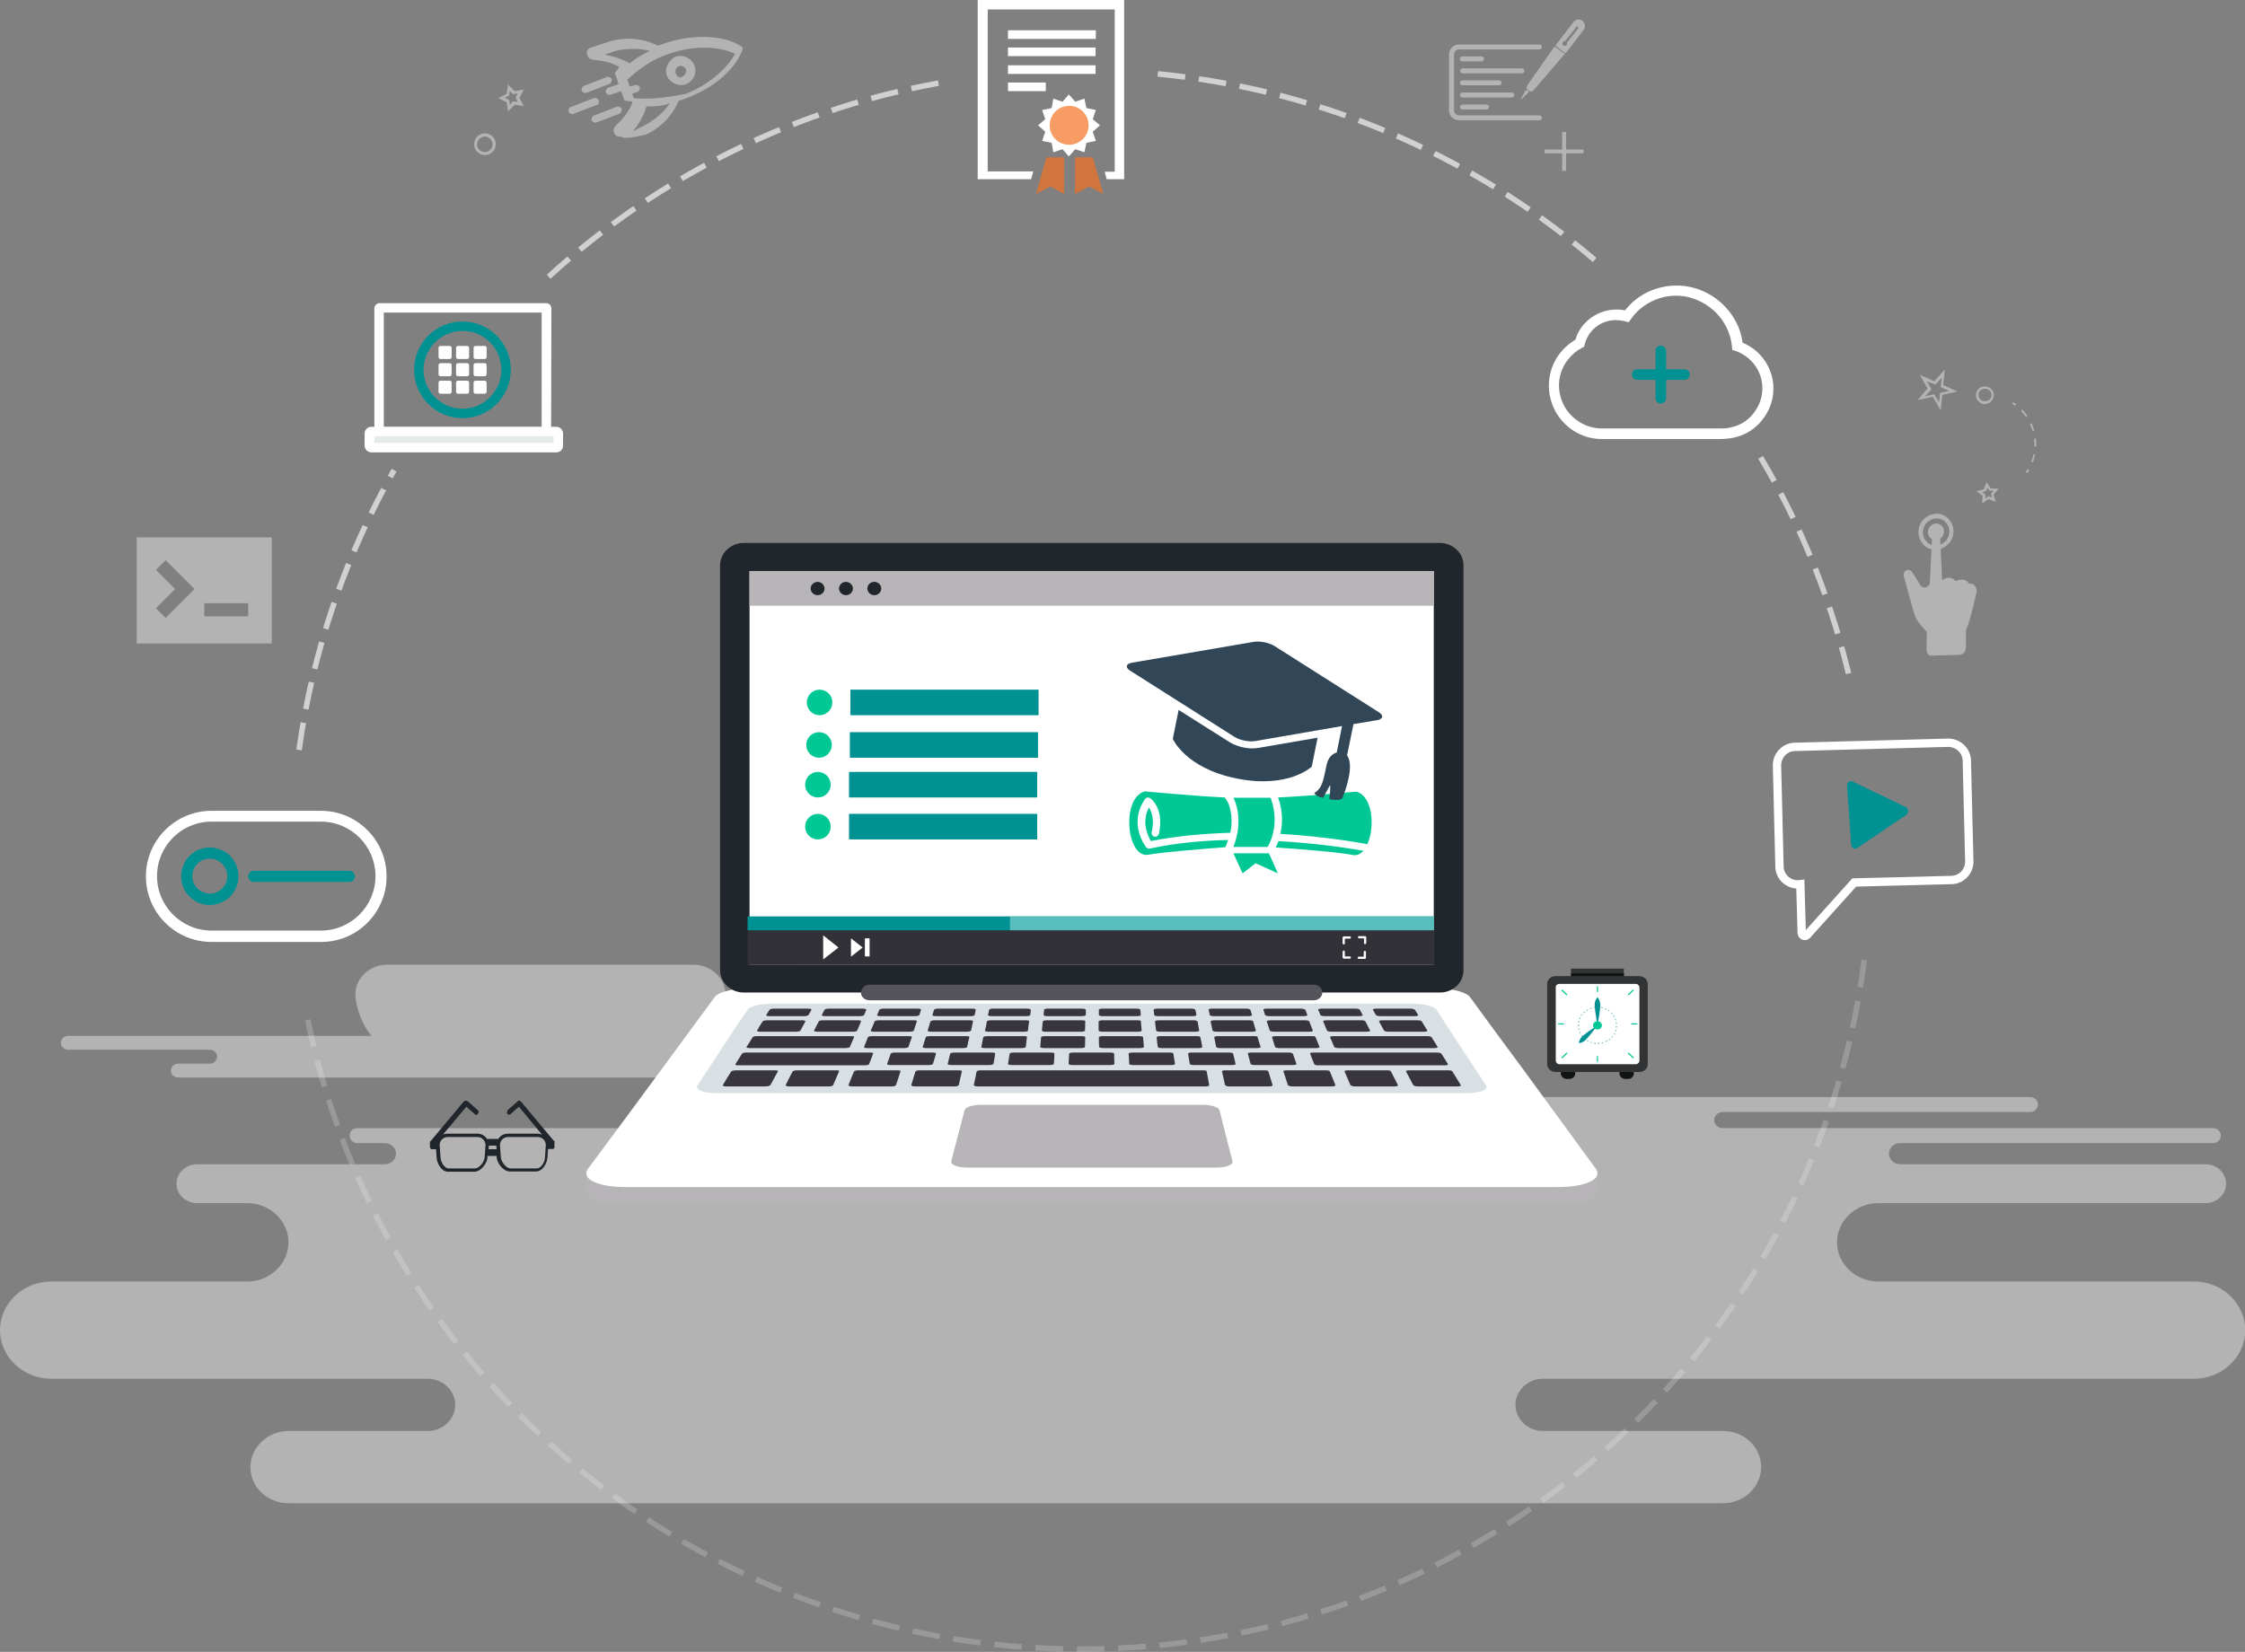 <?xml version="1.0"?>
<svg xmlns="http://www.w3.org/2000/svg" id="Layer_1" viewBox="0 0 807.8 594.5">
  <rect x="0" y="0" width="807.8" height="594.5" fill="#808080" stroke="none"/>
  <style>.st3{fill:#fff}.st4{fill:#009193}.st6{opacity:.4}.st7{fill-rule:evenodd;clip-rule:evenodd}.st7,.st8{opacity:.4;fill:#fff;enable-background:new}.st10{fill-rule:evenodd;clip-rule:evenodd;fill:#323334}.st12,.st14,.st15,.st16,.st18,.st19{fill-rule:evenodd;clip-rule:evenodd;fill:#fff}.st14,.st15,.st16,.st18,.st19{fill:#009193}.st15,.st16,.st18,.st19{fill:#00c895}.st16,.st18,.st19{fill:#b7b5b8}.st18,.st19{fill:#38363c}.st19{fill:#20262b}.st23{fill:#00c895}.st24{fill:#314656}.st28{opacity:.69;fill:#f37021;enable-background:new}</style>
  <path d="M670.8 345.5c-17.8 139.9-137.2 248-281.8 248-138.1 0-253.2-98.5-278.8-229.1" opacity=".2" fill="none" stroke="#fff" stroke-width="2" stroke-miterlimit="10" stroke-dasharray="9.918,4.959"/>
  <g opacity=".79">
    <path d="M107.6 269.9c5-36.2 16.9-70.2 34.2-100.7m491.7-4.6c15 25.2 26.1 52.9 32.7 82.4M416.6 26.6C478 32.5 533.7 58 577.4 96.7m-380 2.9c39.7-36.2 89.6-61.4 145-70.5" opacity=".8" fill="none" stroke="#fff" stroke-width="2" stroke-miterlimit="10" stroke-dasharray="9.918,4.959"/>
  </g>
  <path class="st3" d="M578.4 158h-2c-4.5 0-8.5-1.5-11.9-4.2-3.7-3-6-6.9-6.9-11.7-.9-5.3.4-10.8 3.8-15.1 1.5-1.9 3.4-3.5 5.5-4.8.7-2.4 2-4.6 3.8-6.3 3.6-3.6 8.9-5.2 14-4.2 3-3.8 6.9-6.5 11.6-7.9 4.3-1.3 8.7-1.4 13.2-.2 6.1 1.7 11.3 5.7 14.5 11.1 1.6 2.6 2.6 5.5 3 8.6 1.8.8 3.5 1.8 5 3.1 3 2.7 5 6.1 5.8 10 .9 4.7-.1 9.5-2.8 13.5s-6.5 6.6-11.1 7.6c-1.4.3-2.8.4-4.2.5h-41.3zm3-42.8c-3.1 0-6 1.2-8.2 3.4-1.5 1.5-2.5 3.4-3 5.4l-.2.8-.8.4c-1.9 1-3.6 2.4-5 4.2-2.7 3.4-3.8 7.8-3 12 .7 3.8 2.6 7 5.6 9.4 2.8 2.2 6 3.4 9.6 3.4h43.1c1.1 0 2.3-.1 3.4-.4 3.7-.8 6.7-2.9 8.8-6.1 4-5.9 3-13.9-2.4-18.6-1.4-1.2-3-2.2-4.8-2.8l-1.2-.4-.1-1.2c-.3-2.9-1.2-5.7-2.7-8.2-2.7-4.6-7.1-7.9-12.3-9.4-3.6-1-7.4-.9-11 .2-4.3 1.4-7.8 3.9-10.4 7.6l-.8 1.1-1.3-.4c-1-.2-2.1-.4-3.3-.4z"/>
  <path class="st4" d="M597.6 145.2c-1.1 0-1.9-.8-1.9-1.9v-17c0-1.1.8-1.9 1.9-1.9 1.1 0 1.9.8 1.9 1.9v17c0 1-.8 1.9-1.9 1.9z"/>
  <path class="st4" d="M606.1 136.7h-17c-1.1 0-1.9-.8-1.9-1.9 0-1.1.8-1.9 1.9-1.9h17c1.1 0 1.9.8 1.9 1.9 0 1.1-.8 1.9-1.9 1.9z"/>
  <path class="st3" d="M198.3 157.1h-63.6V111c0-1 .8-1.9 1.9-1.9h59.9c1 0 1.9.8 1.9 1.9l-.1 46.1zm-60.2-3.4h56.8v-41.2h-56.8v41.2z"/>
  <path d="M133.6 155.4h66.6c.4 0 .7.3.7.7v4.4c0 .4-.3.7-.7.7h-66.6c-.4 0-.7-.3-.7-.7V156c.1-.3.4-.6.7-.6z" fill="#e4eae8"/>
  <path class="st3" d="M200.2 162.8h-66.6c-1.3 0-2.4-1.1-2.4-2.4V156c0-1.3 1.1-2.4 2.4-2.4h66.6c1.3 0 2.4 1.1 2.4 2.4v4.4c0 1.4-1.1 2.4-2.4 2.4zm-65.5-3.4h64.5V157h-64.5v2.4z"/>
  <path class="st4" d="M166.4 150.5c-9.6 0-17.4-7.8-17.4-17.4s7.8-17.4 17.4-17.4 17.4 7.8 17.4 17.4-7.8 17.4-17.4 17.4zm0-31.4c-7.7 0-14 6.3-14 14s6.3 14 14 14 14-6.3 14-14-6.2-14-14-14z"/>
  <path class="st3" d="M158.5 124.5h3.3c.4 0 .7.3.7.7v3.3c0 .4-.3.7-.7.7h-3.3c-.4 0-.7-.3-.7-.7v-3.3c0-.4.3-.7.7-.7zm6.3 0h3.3c.4 0 .7.3.7.7v3.3c0 .4-.3.7-.7.7h-3.3c-.4 0-.7-.3-.7-.7v-3.3c0-.4.3-.7.7-.7zm6.3 0h3.3c.4 0 .7.3.7.7v3.3c0 .4-.3.7-.7.7h-3.3c-.4 0-.7-.3-.7-.7v-3.3c0-.4.3-.7.7-.7zm-12.6 6.2h3.3c.4 0 .7.3.7.7v3.3c0 .4-.3.7-.7.7h-3.3c-.4 0-.7-.3-.7-.7v-3.3c0-.4.3-.7.7-.7zm6.3 0h3.3c.4 0 .7.3.7.7v3.3c0 .4-.3.7-.7.7h-3.3c-.4 0-.7-.3-.7-.7v-3.3c0-.4.3-.7.7-.7zm6.3 0h3.3c.4 0 .7.3.7.7v3.3c0 .4-.3.7-.7.7h-3.3c-.4 0-.7-.3-.7-.7v-3.3c0-.4.3-.7.7-.7zm-12.6 6.3h3.3c.4 0 .7.3.7.7v3.3c0 .4-.3.7-.7.7h-3.3c-.4 0-.7-.3-.7-.7v-3.3c0-.4.3-.7.7-.7zm6.3 0h3.3c.4 0 .7.3.7.7v3.3c0 .4-.3.7-.7.7h-3.3c-.4 0-.7-.3-.7-.7v-3.3c0-.4.3-.7.7-.7zm6.3 0h3.3c.4 0 .7.3.7.7v3.3c0 .4-.3.7-.7.7h-3.3c-.4 0-.7-.3-.7-.7v-3.3c0-.4.3-.7.7-.7z"/>
  <g class="st6">
    <path class="st3" d="M559.5 16.8c-.1-.1-.2-.1-.3.1l-9.7 13.9c-.4.5-.3 1.2.3 1.6l.4.3c.5.4 1.2.3 1.6-.2l11.1-12.9c.1-.1.1-.2 0-.3l-3.4-2.5zm9.9-9.3c-1-.8-2.4-.6-3.2.4l-6.4 8.3c-.1.1-.1.2 0 .3l3.3 2.6c.1.1.2.1.3 0l6.4-8.3c.8-1.1.6-2.5-.4-3.3zm-1.6 2.8l-4 5.1c.1.3.1.6-.1.8-.3.4-.8.4-1.2.1-.4-.3-.4-.8-.1-1.2.2-.3.5-.3.8-.3l4-5.1c.1-.2.4-.3.6-.1.1.2.1.5 0 .7zm-20.3 25.4l2.4-2.3c.2-.1.1-.4 0-.6l-.4-.3c-.2-.1-.4-.1-.6.1l-1.6 2.9c.1.2.2.3.2.2z"/>
    <path class="st3" d="M553.9 41.5H525c-1 0-1.8-.8-1.8-1.8V19.6c0-1 .8-1.8 1.8-1.8h28.9c.5 0 .9-.4.9-.9s-.4-.9-.9-.9H525c-2 0-3.6 1.6-3.6 3.6v20.1c0 2 1.6 3.6 3.6 3.6h28.9c.5 0 .9-.4.9-.9 0-.4-.4-.9-.9-.9z"/>
    <path class="st3" d="M526.2 22.1h6.9c.5 0 .9-.4.9-.9s-.4-.9-.9-.9h-6.9c-.5 0-.9.4-.9.9s.4.9.9.9zm22.3 3.4c0-.5-.4-.9-.9-.9h-21.3c-.5 0-.9.4-.9.9s.4.9.9.9h21.3c.5 0 .9-.4.9-.9zm-22.3 5.2h13.2c.5 0 .9-.4.9-.9s-.4-.9-.9-.9h-13.2c-.5 0-.9.4-.9.9 0 .6.4.9.9.9zm0 6.9c-.5 0-.9.4-.9.9s.4.9.9.9h8.7c.5 0 .9-.4.9-.9s-.4-.9-.9-.9h-8.7zm18.7-3.4c0-.5-.4-.9-.9-.9h-17.8c-.5 0-.9.4-.9.9s.4.9.9.9h17.7c.5 0 1-.4 1-.9z"/>
  </g>
  <path class="st7" d="M563.5 61.5h-1.4v-6.3h-6.3v-1.4h6.3v-6.3h1.4v6.3h6.3v1.4h-6.3v6.3z"/>
  <path class="st8" d="M49.2 193.4v38.2h48.6v-38.2H49.2zm10.4 29l-3.5-3.5L63 212l-6.9-6.9 3.5-3.5L70 212l-10.4 10.4zm29.6-.6H73.5v-4.7h15.8v4.7h-.1z"/>
  <path class="st7" d="M789.5 461.2H675.8c-8.1 0-14.8-6.4-14.8-14.1s6.7-14.1 14.8-14.1h117.8c4.1 0 7.4-3.2 7.4-7 0-3.9-3.3-7-7.4-7H683.7c-2.2 0-4-1.7-4-3.8 0-2.1 1.8-3.8 4-3.8h112.6c1.5 0 2.8-1.2 2.8-2.7s-1.3-2.7-2.8-2.7H619.9c-1.7 0-3.1-1.3-3.1-2.9s1.4-2.9 3.1-2.9h110.6c1.6 0 2.8-1.2 2.8-2.7s-1.3-2.7-2.8-2.7H239.7c-1.6 0-2.8 1.2-2.8 2.7s1.3 2.7 2.8 2.7h.2c-1.7 0-3 1.3-3 2.9s1.4 2.9 3 2.9H128.6c-1.6 0-2.8 1.2-2.8 2.7s1.3 2.7 2.8 2.7h9.9c2.2 0 4 1.7 4 3.8 0 2.1-1.8 3.8-4 3.8H70.9c-4.1 0-7.4 3.2-7.4 7s3.3 7 7.4 7H89c8.1 0 14.8 6.4 14.8 14.1s-6.7 14.1-14.8 14.1H18.4C8.3 461.2 0 469.1 0 478.7s8.3 17.5 18.4 17.5h135.5c5.4 0 9.9 4.2 9.9 9.4s-4.5 9.4-9.9 9.4h-50.1c-7.5 0-13.7 5.9-13.7 13 0 7.2 6.1 13 13.7 13H620c7.5 0 13.7-5.9 13.7-13 0-7.2-6.1-13-13.7-13h-64.8c-5.4 0-9.9-4.2-9.9-9.4s4.5-9.4 9.9-9.4h234.3c10.1 0 18.4-7.9 18.4-17.5-.1-9.6-8.3-17.5-18.4-17.5zm-650.2-114h110.3c6.3 0 11.5 4.9 11.5 10.9 0 4.3-2.6 11.6-6.4 15.4.6.5.9 1.1.9 1.8 0 1.4-1.2 2.5-2.6 2.5h13.9c1.4 0 2.6 1.1 2.6 2.5s-1.2 2.5-2.6 2.5h25.7c1.4 0 2.6 1.1 2.6 2.5s-1.2 2.5-2.6 2.5H64.1c-1.4 0-2.6-1.1-2.6-2.5s1.2-2.5 2.6-2.5h11.4c1.4 0 2.6-1.1 2.6-2.5s-1.2-2.5-2.6-2.5h-51c-1.4 0-2.6-1.1-2.6-2.5s1.2-2.5 2.6-2.5h109.2c-3.5-4-5.8-10.7-5.8-14.8-.1-6 5.1-10.8 11.4-10.8z" opacity=".5"/>
  <path class="st10" d="M565.3 348.6h19v3.8h-19v-3.8z"/>
  <path d="M565.3 350.3h19v1.2h-19v-1.2zm1.5 36c0 1.1-.9 2-2.1 2h-1c-1.1 0-2.1-.9-2.1-2s.9-2 2.1-2h1c1.2 0 2.1.9 2.1 2zm21.1 0c0 1.1-.9 2-2.1 2h-1c-1.1 0-2.1-.9-2.1-2s.9-2 2.1-2h1c1.2 0 2.1.9 2.1 2z" fill-rule="evenodd" clip-rule="evenodd" fill="#111212"/>
  <path class="st10" d="M559.7 351.3h30.2c1.6 0 3 1.3 3 2.8V383c0 1.6-1.3 2.8-3 2.8h-30.2c-1.6 0-3-1.3-3-2.8v-28.9c0-1.6 1.4-2.8 3-2.8z"/>
  <path class="st12" d="M561.1 354.1h27.5c.7 0 1.3.6 1.3 1.3v26.3c0 .7-.6 1.3-1.3 1.3h-27.5c-.7 0-1.3-.6-1.3-1.3v-26.3c-.1-.7.5-1.3 1.3-1.3z"/>
  <path d="M574.8 362.7c-.1 0-.2-.1-.2-.2s.1-.2.2-.2h.4c.1 0 .2.1.2.2s-.1.2-.2.2h-.4zm-.9-.3c.1 0 .2.1.2.1 0 .1-.1.2-.2.2l-.3.1c-.1 0-.2-.1-.2-.1 0-.1.1-.2.1-.2.1-.1.3-.1.4-.1zm-1.4.3c.1 0 .2 0 .2.1s0 .2-.1.2-.2.1-.3.1-.2 0-.2-.1 0-.2.1-.2l.3-.1zm-1.3.6c.1-.1.2 0 .2.1s0 .2-.1.2l-.3.2c-.1.1-.2 0-.2-.1s0-.2.1-.2l.3-.2zm-1.1.8c.1-.1.2-.1.2 0 .1.1.1.2 0 .2l-.2.2c-.1.1-.2.1-.3 0s-.1-.2 0-.2l.3-.2zm-1 1c.1-.1.2-.1.2-.1.1.1.1.2 0 .2l-.2.3c-.1.1-.2.1-.2.1-.1-.1-.1-.2-.1-.2l.3-.3zm-.7 1.2c0-.1.1-.1.2-.1s.1.1.1.2l-.1.3c0 .1-.1.1-.2.1s-.1-.1-.1-.2.1-.2.1-.3zm-.4 1.3c0-.1.1-.2.2-.1.1 0 .2.1.1.2l-.1.3c0 .1-.1.2-.2.1-.1 0-.2-.1-.2-.2l.2-.3zm-.2 1.3c0-.1.1-.2.2-.2s.2.1.2.2v.3c0 .1-.1.2-.2.2s-.2-.1-.2-.2v-.3zm.1 1.4c0-.1.1-.2.1-.2.1 0 .2.1.2.1 0 .1.1.2.1.3 0 .1 0 .2-.1.2s-.2 0-.2-.1l-.1-.3zm.4 1.3c0-.1 0-.2.1-.2s.2 0 .2.1l.1.3c.1.1 0 .2-.1.2s-.2 0-.2-.1 0-.2-.1-.3zm.7 1.2c-.1-.1 0-.2.1-.2.1-.1.2 0 .2.1l.2.3c.1.1.1.2 0 .2-.1.1-.2.1-.2 0l-.3-.4zm.9 1c-.1-.1-.1-.2 0-.2s.2-.1.2 0l.3.2c.1.1.1.2 0 .2-.1.1-.2.1-.2 0l-.3-.2zm1.2.9c-.1-.1-.1-.2-.1-.2l.2-.1.3.2c.1.1.1.2.1.2-.1.1-.2.1-.2.1l-.3-.2zm1.2.6c-.1 0-.1-.1-.1-.2s.1-.1.2-.1l.3.1c.1 0 .2.1.1.2 0 .1-.1.1-.2.1l-.3-.1zm1.4.3c-.1 0-.2-.1-.1-.2 0-.1.1-.2.2-.1l.3.1c.1 0 .2.1.2.2s-.1.2-.2.2l-.4-.2zm1.4.1c-.1 0-.2-.1-.2-.2s.1-.2.2-.2h.3c.1 0 .2.1.2.2s-.1.2-.2.2h-.3zm1.4-.2c-.1 0-.2 0-.2-.1s0-.2.1-.2l.3-.1c.1 0 .2 0 .2.1s0 .2-.1.2l-.3.1zm1.4-.5c-.1.1-.2 0-.2-.1-.1-.1 0-.2.1-.2.1-.1.2-.1.3-.2s.2 0 .2.1c.1.1 0 .2-.1.2l-.3.2zm1.2-.7c-.1.1-.2.1-.2 0-.1-.1-.1-.2 0-.2l.3-.2c.1-.1.2-.1.2 0 .1.1.1.2 0 .2-.1.1-.2.2-.3.2zm1-.9c-.1.1-.2.1-.2 0-.1-.1-.1-.2 0-.2l.2-.2c.1-.1.2-.1.2 0 .1.1.1.2 0 .2l-.2.2zm.9-1.1c-.1.1-.2.1-.2.1-.1-.1-.1-.2-.1-.2l.2-.3c.1-.1.2-.1.2-.1.1.1.1.1.1.2l-.2.3zm.5-1.2c0 .1-.1.1-.2.1s-.1-.1-.1-.2l.1-.3c0-.1.1-.2.2-.1.1 0 .2.1.1.2l-.1.3zm.3-1.4c0 .1-.1.2-.2.2s-.2-.1-.2-.2v-.3c0-.1.1-.2.2-.2s.2.1.2.2v.3zm0-1.3c0 .1-.1.2-.2.2s-.2-.1-.2-.2 0-.2-.1-.3c0-.1.1-.2.2-.2s.2.1.2.1c.1.1.1.3.1.4zm-.3-1.4c0 .1 0 .2-.1.2s-.2 0-.2-.1-.1-.2-.1-.3c0-.1 0-.2.1-.2s.2 0 .2.1c.1.1.1.2.1.3zm-.5-1.2c.1.1 0 .2-.1.2-.1.1-.2 0-.2-.1l-.2-.3c-.1-.1 0-.2.1-.2.1-.1.2 0 .2.1l.2.3zm-.8-1.1c.1.1.1.2 0 .2-.1.1-.2.1-.2 0l-.2-.2c-.1-.1-.1-.2 0-.2.1-.1.2-.1.2 0l.2.2zm-1.1-1c.1.1.1.2 0 .2-.1.1-.2.1-.2 0l-.3-.2c-.1-.1-.1-.2-.1-.2.1-.1.2-.1.2-.1l.4.3zm-1.2-.7c.1 0 .1.1.1.2-.1.1-.2.1-.2.1l-.3-.1c-.1 0-.1-.1-.1-.2s.1-.1.2-.1l.3.1zm-1.3-.5c.1 0 .2.1.1.2 0 .1-.1.1-.2.1l-.3-.1c-.1 0-.2-.1-.1-.2 0-.1.1-.2.2-.1l.3.1z" fill-rule="evenodd" clip-rule="evenodd" fill="#71bcbc"/>
  <path class="st14" d="M574.8 358.9s-1.1 1.1-1 3 1 7.1 1 7.1 1-5.2 1-7.1c.1-1.9-1-3-1-3zm-6.7 16.5s1.4 0 2.6-1.3c1.2-1.2 4.1-5.1 4.1-5.1s-4.1 2.7-5.4 3.9c-1.2 1.2-1.3 2.5-1.3 2.5z"/>
  <path class="st15" d="M574.8 370.5c.9 0 1.6-.7 1.6-1.5s-.7-1.5-1.6-1.5-1.6.7-1.6 1.5.8 1.5 1.6 1.5zM574.6 355.1c0-.1.1-.2.2-.2s.2.1.2.2v1.8c0 .1-.1.2-.2.2s-.2-.1-.2-.2v-1.8zm12.9 1.1c.1-.1.2-.1.3 0s.1.2 0 .3l-1.7 1.6c-.1.1-.2.1-.3 0s-.1-.2 0-.3l1.7-1.6zm-12.9 24c0-.1.1-.2.2-.2s.2.1.2.2v1.8c0 .1-.1.2-.2.2s-.2-.1-.2-.2v-1.8zm-11-1.3c.1-.1.2-.1.3 0s.1.2 0 .3l-1.7 1.6c-.1.1-.2.1-.3 0s-.1-.2 0-.3l1.7-1.6zm25.4-10.6c.1 0 .2.1.2.2s-.1.2-.2.2h-1.9c-.1 0-.2-.1-.2-.2s.1-.2.2-.2h1.9zm-1.2 12.2c.1.1.1.2 0 .3-.1.1-.2.1-.3 0l-1.7-1.6c-.1-.1-.1-.2 0-.3.1-.1.2-.1.3 0l1.7 1.6zm-25.2-12.2c.1 0 .2.1.2.2s-.1.2-.2.2h-1.9c-.1 0-.2-.1-.2-.2s.1-.2.2-.2h1.9zm1.3-10.5c.1.1.1.2 0 .3-.1.1-.2.1-.3 0l-1.7-1.6c-.1-.1-.1-.2 0-.3.1-.1.2-.1.3 0l1.7 1.6z"/>
  <path class="st16" d="M528.9 365.4c-1.4-2-8.5-3.5-15.7-3.5H272.8c-7.2 0-14.2 1.5-15.6 3.5-5.9 8-12.4 16.8-19.5 26.5l-22.4 30.3H211v6.6c-.1 2.8 5.4 4.9 13.9 4.9h335.8c8.5 0 14.1-2.1 14.1-4.9v-6.6h-4.3l-22.2-30.3c-7.1-9.6-13.5-18.4-19.4-26.5z"/>
  <path class="st12" d="M528.9 358.8c-1.4-2-8.5-3.5-15.7-3.5H272.8c-7.2 0-14.2 1.5-15.6 3.5-5.9 8-12.4 16.8-19.5 26.5-7.8 10.6-16.4 22.3-26.1 35.3-2.7 3.6 3.3 6.6 13.3 6.6h335.8c10.1 0 16.1-3 13.5-6.6-9.5-13-18.1-24.7-25.8-35.3-7.2-9.7-13.6-18.4-19.5-26.5z"/>
  <path d="M251 390.6c3.3-5.1 6.6-10 9.6-14.6 2.9-4.5 5.7-8.7 8.5-12.7.8-1.2 4.7-2.1 8.8-2.1H508c4.1 0 8 .9 8.8 2.1 2.7 4.1 5.4 8.3 8.3 12.7 3 4.6 6.2 9.5 9.6 14.6 1.1 1.5-2 2.8-6.9 2.8H257.7c-4.7 0-7.7-1.2-6.7-2.8z" fill-rule="evenodd" clip-rule="evenodd" fill="#d8e0e3"/>
  <path class="st18" d="M290.8 363h-12.4c-.7 0-1.4.2-1.5.4-.4.6-.8 1.3-1.2 1.9-.1.2.4.4 1.1.4h12.6c.7 0 1.4-.2 1.5-.4.4-.6.7-1.3 1.1-1.9 0-.2-.4-.4-1.2-.4zm19.8 0h-12.5c-.7 0-1.3.2-1.4.4-.3.6-.7 1.2-1 1.9-.1.2.4.4 1.1.4h12.7c.7 0 1.3-.2 1.4-.4.3-.6.6-1.3.8-1.9 0-.2-.5-.4-1.1-.4zm19.7 0h-12.5c-.7 0-1.3.2-1.4.4-.2.6-.5 1.2-.8 1.9-.1.2.4.4 1.1.4h12.7c.7 0 1.3-.2 1.4-.4.2-.6.4-1.3.6-1.9.1-.2-.4-.4-1.1-.4zm19.7 0h-12.5c-.7 0-1.3.2-1.4.4-.2.6-.4 1.2-.6 1.9-.1.2.4.4 1.2.4h12.7c.7 0 1.3-.2 1.3-.4.1-.6.3-1.3.4-1.9.1-.2-.5-.4-1.1-.4zm19.7 0h-12.5c-.7 0-1.2.2-1.3.4-.1.6-.2 1.2-.4 1.9-.1.2.5.4 1.2.4h12.7c.7 0 1.2-.2 1.3-.4.1-.6.2-1.3.2-1.9 0-.2-.6-.4-1.2-.4zm19.7 0h-12.5c-.7 0-1.2.2-1.2.4-.1.6-.1 1.2-.2 1.9 0 .2.5.4 1.2.4h12.7c.7 0 1.2-.2 1.3-.4v-1.9c-.1-.2-.6-.4-1.3-.4zm19.7 0h-12.5c-.7 0-1.2.2-1.2.4v1.9c0 .2.6.4 1.2.4h12.7c.7 0 1.2-.2 1.2-.4-.1-.6-.1-1.3-.2-1.9 0-.2-.6-.4-1.2-.4zm19.7 0h-12.5c-.7 0-1.2.2-1.2.4.1.6.1 1.2.2 1.9 0 .2.6.4 1.3.4h12.7c.7 0 1.2-.2 1.2-.4-.1-.6-.2-1.3-.4-1.9-.1-.2-.7-.4-1.3-.4zm19.7 0H436c-.7 0-1.2.2-1.1.4.1.6.3 1.2.4 1.9.1.2.6.4 1.3.4h12.7c.7 0 1.2-.2 1.2-.4-.2-.6-.4-1.3-.6-1.9-.1-.2-.7-.4-1.4-.4zm19.7 0h-12.5c-.7 0-1.2.2-1.1.4.2.6.4 1.2.6 1.9.1.2.7.4 1.4.4h12.7c.7 0 1.2-.2 1.1-.4-.2-.6-.5-1.3-.7-1.9-.3-.2-.9-.4-1.5-.4zm19.7 0h-12.5c-.7 0-1.2.2-1.1.4.2.6.6 1.2.8 1.9.1.2.7.4 1.4.4h12.7c.7 0 1.2-.2 1.1-.4-.3-.6-.7-1.3-1-1.9-.1-.2-.8-.4-1.4-.4zm19.6 0h-12.4c-.7 0-1.2.2-1.1.4.3.6.7 1.3 1.1 1.9.1.2.7.4 1.5.4h12.6c.7 0 1.2-.2 1.1-.4-.4-.6-.8-1.3-1.2-1.9-.2-.2-.9-.4-1.6-.4zm-218.9 4.2h-12.7c-.7 0-1.4.2-1.5.4-.7 1.1-1.4 2.2-2 3.3-.1.2.4.4 1.1.4h13c.7 0 1.4-.2 1.5-.4l1.8-3.3c0-.3-.5-.4-1.2-.4zm20.2 0H296c-.7 0-1.4.2-1.4.4-.6 1.1-1.1 2.2-1.7 3.3-.1.2.4.4 1.1.4h13c.7 0 1.4-.2 1.4-.4.5-1.1 1-2.2 1.4-3.3.1-.3-.4-.4-1-.4zm20.1 0h-12.8c-.7 0-1.3.2-1.4.4-.4 1.1-.9 2.2-1.4 3.3-.1.2.4.4 1.1.4h13c.7 0 1.4-.2 1.4-.4.4-1.1.7-2.2 1.1-3.3.2-.3-.3-.4-1-.4zm20.1 0h-12.8c-.7 0-1.3.2-1.4.4-.3 1.1-.7 2.2-1 3.3-.1.2.4.4 1.2.4h13c.7 0 1.3-.2 1.4-.4.2-1.1.5-2.2.7-3.3.1-.3-.4-.4-1.1-.4zm20.2 0h-12.8c-.7 0-1.3.2-1.3.4-.2 1.1-.4 2.2-.7 3.3-.1.2.5.4 1.2.4h13c.7 0 1.3-.2 1.3-.4.1-1.1.2-2.2.4-3.3.1-.3-.5-.4-1.1-.4zm20.1 0h-12.8c-.7 0-1.2.2-1.3.4l-.3 3.3c0 .2.6.4 1.2.4h13c.7 0 1.3-.2 1.3-.4 0-1.1.1-2.2.1-3.3.1-.3-.5-.4-1.2-.4zm20.1 0h-12.8c-.7 0-1.3.2-1.3.4v3.3c0 .2.6.4 1.3.4h13c.7 0 1.2-.2 1.2-.4l-.3-3.3c.2-.3-.4-.4-1.1-.4zm20.2 0h-12.8c-.7 0-1.2.2-1.2.4.1 1.1.2 2.2.4 3.3 0 .2.6.4 1.3.4h13c.7 0 1.2-.2 1.2-.4l-.6-3.3c-.1-.2-.7-.4-1.3-.4zm20 0h-12.8c-.7 0-1.2.2-1.2.4.2 1.1.5 2.2.7 3.3.1.2.7.4 1.4.4h13c.7 0 1.2-.2 1.2-.4-.3-1.1-.7-2.2-1-3.3.1-.2-.5-.4-1.3-.4zm20.2 0H457c-.7 0-1.2.2-1.2.4.4 1.1.7 2.2 1.1 3.3.1.2.7.4 1.4.4h13c.7 0 1.2-.2 1.1-.4-.4-1.1-.9-2.2-1.3-3.3 0-.2-.6-.4-1.3-.4zm20.2 0h-12.8c-.7 0-1.2.2-1.1.4.5 1.1.9 2.2 1.4 3.3.1.2.7.4 1.4.4h13c.7 0 1.2-.2 1.1-.4-.6-1.1-1.1-2.2-1.7-3.3 0-.2-.7-.4-1.3-.4zm20 0h-12.7c-.7 0-1.2.2-1.1.4l1.8 3.3c.1.2.8.4 1.5.4h13c.7 0 1.2-.2 1.1-.4-.7-1.1-1.4-2.2-2-3.3-.2-.3-.9-.4-1.6-.4zM306.2 372.9h-33.9c-.7 0-1.4.2-1.5.4-.7 1.2-1.4 2.3-2.2 3.5-.1.2.3.4 1.1.4h34.6c.7 0 1.4-.2 1.5-.4.5-1.2 1-2.3 1.5-3.5.2-.3-.3-.4-1.1-.4zm20.7 0h-13.2c-.7 0-1.4.2-1.4.4-.5 1.2-.9 2.3-1.4 3.5-.1.2.4.4 1.1.4h13.4c.7 0 1.4-.2 1.5-.4.4-1.2.7-2.3 1.2-3.5.1-.3-.4-.4-1.2-.4zm20.8 0h-13.2c-.7 0-1.4.2-1.4.4-.4 1.2-.7 2.3-1.1 3.5-.1.2.5.4 1.2.4h13.4c.7 0 1.4-.2 1.4-.4.2-1.2.5-2.3.8-3.5.1-.3-.4-.4-1.1-.4zm20.7 0h-13.2c-.7 0-1.3.2-1.4.4-.2 1.2-.5 2.3-.7 3.5-.1.2.5.4 1.2.4h13.4c.7 0 1.4-.2 1.4-.4.1-1.2.3-2.3.4-3.5.2-.3-.3-.4-1.1-.4zm20.7 0h-13.2c-.7 0-1.3.2-1.3.4-.1 1.2-.2 2.3-.3 3.5 0 .2.6.4 1.3.4H389c.7 0 1.4-.2 1.4-.4 0-1.2.1-2.3.1-3.5-.1-.3-.6-.4-1.4-.4zm20.8 0h-13.2c-.7 0-1.3.2-1.3.4 0 1.2 0 2.3.1 3.5 0 .2.6.4 1.4.4h13.4c.7 0 1.3-.2 1.3-.4-.1-1.2-.2-2.3-.3-3.5-.1-.3-.7-.4-1.4-.4zm20.7 0h-13.2c-.7 0-1.2.2-1.2.4.1 1.2.2 2.3.4 3.5 0 .2.6.4 1.4.4h13.4c.7 0 1.3-.2 1.2-.4-.2-1.2-.4-2.3-.7-3.5 0-.3-.6-.4-1.3-.4zm20.7 0h-13.2c-.7 0-1.2.2-1.2.4.2 1.2.5 2.3.7 3.5.1.2.7.4 1.4.4h13.4c.7 0 1.3-.2 1.2-.4-.4-1.2-.7-2.3-1.1-3.5.2-.3-.4-.4-1.2-.4zm20.8 0h-13.2c-.7 0-1.2.2-1.2.4.4 1.2.7 2.3 1.1 3.5.1.2.7.4 1.5.4h13.4c.7 0 1.2-.2 1.1-.4-.5-1.2-.9-2.3-1.4-3.5 0-.3-.6-.4-1.3-.4zm41.4 0h-33.8c-.7 0-1.2.2-1.1.4.5 1.2 1 2.3 1.5 3.5.1.2.8.4 1.5.4h34.6c.7 0 1.2-.2 1.1-.4-.7-1.2-1.4-2.3-2.2-3.5-.2-.3-.9-.4-1.6-.4zM335.5 378.8H322c-.7 0-1.4.2-1.5.4-.4 1.2-.9 2.5-1.3 3.7-.1.2.4.4 1.2.4h13.8c.7 0 1.4-.2 1.5-.4.4-1.2.7-2.5 1.1-3.7 0-.2-.5-.4-1.3-.4zM356.9 378.8h-13.5c-.7 0-1.4.2-1.5.4-.3 1.2-.6 2.5-.9 3.7-.1.2.5.4 1.2.4H356c.7 0 1.4-.2 1.5-.4.2-1.2.4-2.5.6-3.7.1-.2-.5-.4-1.2-.4zM378.2 378.8h-13.5c-.7 0-1.4.2-1.4.4-.2 1.2-.4 2.5-.6 3.7-.1.2.6.4 1.3.4h13.8c.7 0 1.4-.2 1.4-.4.1-1.2.2-2.5.2-3.7.1-.2-.5-.4-1.2-.4zM399.6 378.8h-13.5c-.7 0-1.3.2-1.4.4-.1 1.2-.1 2.5-.2 3.7 0 .2.6.4 1.3.4h13.8c.7 0 1.4-.2 1.4-.4-.1-1.2-.1-2.5-.1-3.7 0-.2-.6-.4-1.3-.4zM420.9 378.8h-13.5c-.7 0-1.3.2-1.3.4.1 1.2.2 2.5.2 3.7 0 .2.6.4 1.4.4h13.8c.7 0 1.4-.2 1.3-.4-.2-1.2-.4-2.5-.6-3.7.1-.2-.6-.4-1.3-.4zM442.3 378.8h-13.5c-.7 0-1.3.2-1.3.4.2 1.2.4 2.5.6 3.7.1.2.7.4 1.5.4h13.8c.7 0 1.3-.2 1.2-.4-.3-1.2-.6-2.5-.9-3.7 0-.2-.7-.4-1.4-.4zM463.7 378.8h-13.5c-.7 0-1.3.2-1.2.4.3 1.2.7 2.5 1 3.7.1.2.7.4 1.5.4h13.8c.7 0 1.3-.2 1.2-.4-.4-1.2-.9-2.5-1.3-3.7-.2-.2-.8-.4-1.5-.4zM517.1 378.8h-44.7c-.6 0-1.1.2-1 .4.5 1.2 1 2.5 1.5 3.8.1.2.6.4 1.3.4h45.7c.7 0 1.2-.2 1.1-.4-.7-1.2-1.5-2.5-2.3-3.7-.1-.3-.9-.5-1.6-.5zM313.2 378.8h-44.8c-.6 0-1.2.2-1.4.4-.8 1.3-1.6 2.5-2.4 3.8-.1.2.3.4.9.4h45.7c.7 0 1.4-.2 1.5-.4.5-1.2 1-2.5 1.4-3.7.4-.3-.1-.5-.9-.5zM278.8 385.2h-14c-.7 0-1.5.2-1.7.4-1 1.6-2 3.2-3 4.9-.2.2.3.5 1.1.5h14.3c.7 0 1.5-.2 1.7-.5.9-1.7 1.8-3.3 2.7-4.9.2-.3-.4-.4-1.1-.4zm22 0h-14c-.7 0-1.5.2-1.6.4-.8 1.6-1.7 3.2-2.5 4.9-.1.2.4.5 1.2.5h14.3c.8 0 1.5-.2 1.6-.5.7-1.7 1.4-3.3 2.1-4.9.2-.3-.3-.4-1.1-.4zm22 0h-14c-.7 0-1.4.2-1.5.4-.7 1.6-1.3 3.2-2 4.9-.1.2.4.5 1.2.5h14.3c.8 0 1.5-.2 1.6-.5.6-1.7 1.1-3.3 1.6-4.9.2-.3-.4-.4-1.2-.4zm22.1 0h-14c-.8 0-1.4.2-1.5.4-.5 1.6-1 3.2-1.5 4.9-.1.2.5.5 1.3.5h14.3c.7 0 1.4-.2 1.5-.5.4-1.7.7-3.3 1.1-4.9.1-.3-.5-.4-1.2-.4zm88 0h-80c-.7 0-1.4.2-1.5.4-.3 1.6-.6 3.2-1 4.9-.1.2.6.5 1.3.5h82.1c.7 0 1.4-.2 1.3-.5-.3-1.7-.6-3.3-.9-4.9.1-.3-.6-.4-1.3-.4zm22 0h-14c-.7 0-1.3.2-1.2.4.4 1.6.7 3.2 1.1 4.9.1.2.7.5 1.5.5h14.3c.8 0 1.4-.2 1.3-.5-.5-1.7-1-3.3-1.5-4.9 0-.3-.7-.4-1.5-.4zm22.1 0h-14c-.8 0-1.4.2-1.2.4.5 1.6 1.1 3.2 1.6 4.9.1.2.8.5 1.6.5h14.3c.7 0 1.3-.2 1.2-.5-.7-1.7-1.3-3.3-2-4.9-.1-.3-.8-.4-1.5-.4zm22 0h-14c-.7 0-1.3.2-1.2.4.7 1.6 1.4 3.2 2.1 4.9.1.2.9.5 1.6.5h14.3c.8 0 1.3-.2 1.2-.5-.9-1.7-1.7-3.3-2.5-4.9-.1-.3-.8-.4-1.5-.4zm22 0h-14c-.7 0-1.2.2-1.1.4.9 1.6 1.7 3.2 2.6 4.9.1.2.9.5 1.7.5h14.3c.8 0 1.3-.2 1.1-.5-1-1.7-2-3.3-3-4.9-.1-.3-.9-.4-1.6-.4z"/>
  <path class="st16" d="M432.6 397.6h-79.4c-3.1 0-5.8.8-6.1 1.9-.7 2.8-1.5 5.7-2.3 8.8-.8 3.1-1.7 6.3-2.5 9.6-.3 1.3 2.2 2.3 5.7 2.3h89.8c3.5 0 6-1.1 5.7-2.3-.9-3.3-1.7-6.6-2.5-9.6-.7-3-1.5-5.9-2.2-8.8-.4-1.1-3.1-1.9-6.2-1.9z"/>
  <path class="st19" d="M267.6 195.4h250.5c4.6 0 8.5 3.6 8.5 8v145.8c0 4.5-3.8 8-8.5 8H267.6c-4.6 0-8.5-3.6-8.5-8V203.5c0-4.5 3.9-8.1 8.5-8.1z"/>
  <path class="st12" d="M269.7 205.5h246.2v141.8H269.7V205.5z"/>
  <path d="M312.8 354.4h160c1.7 0 3 1.3 3 2.8s-1.4 2.8-3 2.8h-160c-1.7 0-3-1.3-3-2.8.1-1.5 1.4-2.8 3-2.8z" fill-rule="evenodd" clip-rule="evenodd" fill="#55545a"/>
  <path class="st12" d="M288.5 205.5h207.9v141.8H288.5V205.5z"/>
  <path d="M269 332.3h247v15H269v-15z" fill-rule="evenodd" clip-rule="evenodd" fill="#333138"/>
  <path class="st16" d="M269.7 205.5h246.2V218H269.7v-12.5z"/>
  <path class="st12" d="M296.2 336.6v8.7l5.5-4.3-5.5-4.4zm10 1.1v6.6l4.2-3.3-4.2-3.3zm5 0h1.7v6.5h-1.7v-6.5zm174.5 6.5c.2 0 .4.2.4.4s-.2.4-.4.4h-2.2c-.2 0-.4-.2-.4-.4v-2.1c0-.2.2-.4.4-.4s.4.2.4.4v1.7h1.8zm-1.8-4.7c0 .2-.2.4-.4.4s-.4-.2-.4-.4v-2.1c0-.2.2-.4.4-.4h2.2c.2 0 .4.2.4.4s-.2.4-.4.4h-1.8v1.7zm5.1-1.8c-.2 0-.4-.2-.4-.4s.2-.4.4-.4h2.2c.2 0 .4.2.4.4v2.1c0 .2-.2.4-.4.4s-.4-.2-.4-.4v-1.7H489zm1.7 4.9c0-.2.2-.4.4-.4s.4.2.4.4v2.1c0 .2-.2.4-.4.4h-2.2c-.2 0-.4-.2-.4-.4s.2-.4.4-.4h1.8v-1.7z"/>
  <path class="st19" d="M294.2 214.2c1.4 0 2.5-1.1 2.5-2.4s-1.2-2.4-2.5-2.4-2.5 1.1-2.5 2.4 1.1 2.4 2.5 2.4zm10.2 0c1.4 0 2.5-1.1 2.5-2.4s-1.2-2.4-2.5-2.4c-1.4 0-2.5 1.1-2.5 2.4s1.1 2.4 2.5 2.4zm10.2 0c1.4 0 2.5-1.1 2.5-2.4s-1.2-2.4-2.5-2.4c-1.4 0-2.5 1.1-2.5 2.4s1.1 2.4 2.5 2.4z"/>
  <path class="st14" d="M269 329.8h247v5H269v-5z"/>
  <path d="M363.4 329.8H516v5H363.4v-5z" opacity=".69" fill-rule="evenodd" clip-rule="evenodd" fill="#82d1cf"/>
  <g>
    <path class="st23" d="M456.1 304.8s4.9-7.4 1.1-17.7h-13.4s4.1 7.2 0 17.7h12.3zm-5.7 2.3h-6.6l3.3 7.2 4.7-3.6 8 3.6-3.2-7.2h-6.2zm37.6-22.2s-16 1.5-28.1 2.1c1.8 5.2 1.6 9.7.8 13.1 15.1.9 27 2.9 31.3 3.7 2.8-6.1 2-17.3-4-18.9zm-47.3 2.1c-12.2-.6-28.8-2.2-28.8-2.2-8.6 2.4-6.5 24.3 1.3 22.8 5-.9 18.5-2 27.7-2.7l.5-1.2c.2-.5.4-1 .5-1.4-9.3.2-18.9 1.1-28.2 3.1-.5.1-1-.1-1.3-.5-.1-.1-6.6-8.4-.4-17.3.4-.6 1.2-.8 1.9-.3.2.1 5.1 3.6 3.1 12.8-.2.7-.9 1.2-1.6 1s-1.2-.9-1-1.6c1.1-4.8-.1-7.5-1-8.9-2.8 5.4-.3 10.3.7 12.1 9.5-1.9 19.3-2.7 28.6-3 1.4-6.7-.9-11.1-1.1-11.3l-.9-1.4zm18.3 18c9.2.6 22.7 1.7 27.7 2.7 1.5.3 2.8-.3 3.9-1.5-5-.9-16.4-2.7-30.6-3.5-.3 1-.7 1.7-1 2.3z"/>
    <path class="st24" d="M472 275.9l2.1-10.4-21.5 3.7c-1.9.3-3.9.1-5.2-.2-1.3-.3-3.2-.8-4.8-1.8l-18.5-11.7-2.1 10.4s4.5 10.6 23.1 14.3c18.6 3.7 26.9-4.3 26.9-4.3z"/>
    <path class="st24" d="M496.1 256.3l-37.5-23.8c-1.9-1.2-5.3-1.9-7.5-1.5l-43.8 7.5c-2.2.4-2.5 1.7-.6 2.9l37.5 23.8c1.9 1.2 5.3 1.9 7.5 1.5l31.2-5.4-1.9 9.5c-1.3.4-2.9 1.4-3.6 4.2-1.2 5.2-1.3 8.5-4.5 10.4 0 0 .8 1.5 3.2 1.7l2.5-4.6s.2 1.8-.3 5.1c0 0 3.6.8 4.7-.3 0 0 4.8-11.3 1.7-15.4l2.3-11.3 8.4-1.4c2.3-.4 2.6-1.7.7-2.9z"/>
  </g>
  <circle cx="268.2" cy="270.5" r="11.6" fill="#00c895" fill-opacity="0"/>
  <g>
    <circle class="st23" cx="294.9" cy="252.8" r="4.6"/>
    <circle class="st23" cx="294.7" cy="268.1" r="4.6"/>
    <circle class="st23" cx="294.3" cy="282.4" r="4.6"/>
    <circle class="st23" cx="294.3" cy="297.5" r="4.6"/>
    <g>
      <path class="st4" d="M306 248.2h67.7v9.2H306v-9.2zm-.2 15.3h67.7v9.2h-67.7v-9.2zm-.3 14.3h67.7v9.2h-67.7v-9.2zm0 15.1h67.7v9.2h-67.7v-9.2z"/>
    </g>
  </g>
  <g>
    <g class="st6">
      <path class="st12" d="M696.6 188.4c1.6 0 2.9 1.2 2.9 2.9 0 1.6-1.3 3-2.9 3.1-1.6 0-2.9-1.2-2.9-2.9s1.4-3 2.9-3.1z"/>
      <path class="st12" d="M696.7 184.9c1.7-.1 3.3.6 4.4 1.8 1.1 1.1 1.8 2.7 1.8 4.5s-.7 3.5-1.9 4.6c-1.2 1.2-2.7 2-4.5 2-1.7.1-3.3-.6-4.4-1.8-1.1-1.2-1.8-2.7-1.8-4.5s.7-3.5 1.9-4.6c1.1-1.2 2.7-1.9 4.5-2zm3.3 3c-.8-.9-2-1.4-3.3-1.3-1.3 0-2.5.6-3.4 1.5s-1.4 2.2-1.4 3.5.5 2.6 1.4 3.4c.8.9 2 1.4 3.3 1.3 1.3 0 2.5-.6 3.4-1.5s1.4-2.2 1.4-3.5c0-1.4-.5-2.5-1.4-3.4z"/>
      <path class="st12" d="M711.3 212.7s-2.3 10.8-3.9 14.1v5.2c.2 2.4-.8 3.6-2.6 3.7l-8.3.2c-1.2 0-3.3.9-3.3-2.7l.1-5.8s-3.3-3.2-4.3-5.8c-.7-2.1-3-10.8-4-14.3-.2-.8.2-1.7 1-2.1.7-.3 1.5 0 2 .6l3 4.8c.5.8 1.6 1.1 2.5.5.5-.3.9-.9.9-1.5l.9-18c0-.7.6-1.2 1.2-1.3h.2c.7-.1 1.3.5 1.3 1.2l.8 17c0 .9 2.1-2.2 4.9.6 0 0 3.4-1.6 4.8 1-.1 0 2.3-.7 2.8 2.6z"/>
    </g>
    <g class="st6">
      <path class="st3" d="M690 144l5.5-1.2 2.8 4.9.6-5.6 5.5-1.2-5.2-2.3.6-5.6-3.8 4.2-5.2-2.3 2.8 4.9-3.6 4.2zm6.4-5.6l2.3-2.5-.4 3.4 3.1 1.4-3.3.7-.4 3.4-1.7-2.9-3.3.7 2.3-2.5-1.7-2.9 3.1 1.2zm14.8 38.4l2.2 1.7-.2 2.7 2.3-1.6 2.6 1-.8-2.6 1.8-2.1-2.8-.1-1.5-2.3-1 2.6-2.6.7zm3.9-1.4l.8 1.2h1.4l-.9 1.1.4 1.4-1.3-.5-1.2.8.1-1.4-1.1-.9 1.4-.4.4-1.3zm-4.1-32.8c.2 1.7 1.8 3 3.5 2.8 1.8-.2 3-1.8 2.9-3.5s-1.8-3-3.5-2.8c-1.8.1-3.1 1.7-2.9 3.5zm3-2.7c1.3-.1 2.4.7 2.6 2 .1 1.3-.8 2.4-2.1 2.5s-2.4-.7-2.6-2 .8-2.3 2.1-2.5zm10.4 4.9l-.4.5c.4.2.7.5 1.1.7l.4-.5c-.3-.2-.7-.5-1.1-.7zm8.2 13l-.7.1c.1.9.1 1.9.1 2.8h.7c0-.9 0-1.9-.1-2.9zm-.6-2.8c-.3-.9-.6-1.8-1-2.7l-.6.3c.4.8.7 1.7 1 2.6l.6-.2zm-1.1 11.2l.6.2c.3-.9.6-1.9.8-2.8l-.6-.1c-.2.9-.5 1.8-.8 2.7zm-1.9-16.1l.5-.4c-.5-.8-1.2-1.6-1.8-2.3l-.5.5c.7.7 1.2 1.4 1.8 2.2zm.5 20.1c.1-.1.1-.2.2-.3.2-.3.3-.5.5-.8l-.6-.3c-.2.4-.4.7-.7 1.1l.6.3z"/>
    </g>
  </g>
  <path d="M199.3 410.6l-11.7-14c-.6-.7-1.1-.5-1.3-.3l-.1.1-3.4 3s-.7.9-.2 1.5 1.2 0 1.2 0l2.9-2.6 8.3 10c-.5-.2-1-.3-1.6-.3h-10.7c-1.5 0-2.8.8-3.5 2v-.1h-3.9v.1c-.7-1.2-2-2-3.5-2H161c-.6 0-1.1.1-1.6.3l8.4-10 3.3 2.9c.2.1.5.1.8-.3.7-.8.1-1.3.1-1.3l-3.4-3c-.9-.8-1.5-.4-1.8-.1l-11.7 14s-.4.1-.4.6v1.7c0 .2.1.8.9.8h1.3l.2 2.8c0 2.1 1.7 5.3 4.1 5.3h9.5c2.3 0 4.7-3.1 4.7-5.3v-.4h3.3v.3c0 2.2 2.4 5.3 4.7 5.3h9.5c2.4 0 4.1-3.2 4.1-5.3l.2-2.8h1.7c.2 0 .6-.1.6-.6v-1.8c.3-.5-.2-.5-.2-.5zm-24.9 5.8c0 1.6-1.9 4.1-3.5 4.1h-9.5c-1.5 0-2.9-2.4-2.9-4.2l-.3-4.2c0-1.6 1.3-2.9 2.9-2.9h10.7c1.6 0 2.9 1.3 2.9 2.9l-.3 4.3zm1.4-2.8l.1-1.3h2.7l.1 1.3h-2.9zm20.3 2.8c0 1.8-1.4 4.1-2.9 4.1h-9.5c-1.6 0-3.5-2.5-3.5-4.2l-.3-4.2c0-1.6 1.3-2.9 2.9-2.9h10.7c1.6 0 2.9 1.3 2.9 2.9l-.3 4.3z" fill="#20262b"/>
  <g>
    <path class="st3" d="M115.6 339H76.1c-13 0-23.6-10.6-23.6-23.6s10.6-23.6 23.6-23.6h39.4c13 0 23.6 10.6 23.6 23.6S128.6 339 115.6 339zm-39.5-43.3c-10.8 0-19.6 8.8-19.6 19.6s8.8 19.6 19.6 19.6h39.4c10.8 0 19.6-8.8 19.6-19.6s-8.8-19.6-19.6-19.6H76.1z"/>
    <path class="st4" d="M75.5 325.7c-5.7 0-10.3-4.6-10.3-10.3S69.7 305 75.5 305c5.7 0 10.3 4.6 10.3 10.3 0 5.8-4.6 10.4-10.3 10.4zm0-16.7c-3.5 0-6.3 2.8-6.3 6.3s2.8 6.3 6.3 6.3 6.3-2.8 6.3-6.3c0-3.4-2.9-6.3-6.3-6.3zm50.2 8.4H91.3c-1.1 0-2-.9-2-2s.9-2 2-2h34.4c1.1 0 2 .9 2 2s-.9 2-2 2z"/>
  </g>
  <g>
    <path class="st8" d="M188.5 38.2l-1.6-3 1.6-3-3.3.6-2.4-2.4-.5 3.4-3 1.5 3 1.5.5 3.3 2.4-2.4 3.3.5zm-5-.5l-.3-1.7-1.6-.8 1.6-.8.2-1.7 1.2 1.2 1.7-.3-.8 1.6.8 1.5-1.7-.3-1.1 1.3zm-5.3 15.4c.7-2.1-.5-4.3-2.5-4.9-2.1-.7-4.3.5-4.9 2.5-.7 2.1.5 4.3 2.5 4.9 2 .7 4.2-.4 4.9-2.5zm-4.6 1.5c-1.5-.5-2.3-2.1-1.8-3.5.5-1.5 2.1-2.3 3.5-1.8 1.5.5 2.3 2.1 1.8 3.5s-2 2.3-3.5 1.8z"/>
    <g class="st6">
      <path class="st3" d="M232.5 48.4c.3-.1 8.2-3.5 11.6-12l2.5-.9c9.6-3.6 17.3-9.7 20.4-17.1l.3-1.2-.9-.7c-6.3-4.1-18.2-4.3-28.4-.5l-1.3.4c-8.8-4.3-16.6-1.7-17.3-1.5l-6.9 2.3c-.9.3-1.7 1.3-1.3 2.2l.2.6c.3.9 1.2 1.4 1.9 1.5 4.3.3 7.9 1.5 9.6 2.7-.5.5-1 1.1-1.2 1.5l-.5.5 1.4 4.1-3.8 1.3c-.6.2-1 1.1-.8 1.7.2.6 1.1 1 1.7.8l3.8-1.3 1.2 3.4.7.1 2.2.3c-.6 2.3-2.7 5.5-6.1 8.7-.5.5-.9 1.4-.6 2.3l.2.6c.6.8 1.5 1.2 2.4.9.6 1.5 9-.7 9-.7zm-15-28.7l4.1-1.4s5.7-1.6 12.2 0c-2.7 1.3-5 2.7-7.2 4.5-2.6-1.5-6.2-2.7-9.1-3.1zM228 35.3l-.5-1.6 1.9-.6c.6-.2 1-1.1.8-1.7-.2-.6-1.1-1-1.7-.8l-1.9.6-.9-2.5c3.7-3.4 8.4-7.1 14.4-9.1 8.7-3.3 18.5-3.1 24.4-.2-3.3 5.7-9.8 11.3-17.8 14.4-7.2 1.4-13.2 2.1-18.7 1.5zm-.4 12c2.3-2.5 4-5.6 5-9 2.8.1 5.5-.1 8.4-1.1-3.7 5.5-9.5 8.1-9.5 8.1l-3.9 2z"/>
      <path class="st3" d="M215.4 36.1c-.2-.6-1.1-1-1.7-.8l-8.3 3.2c-.6.2-1 1.1-.8 1.7.2.6 1.1 1 1.7.8l8.3-3.2c.7.1 1.1-.8.8-1.7zm4.7-7.6c-.2-.6-1.1-1-1.7-.8l-8.3 3.2c-.6.2-1 1.1-.8 1.7s1.1 1 1.7.8l8.3-3.2c.3-.1 1-1 .8-1.7zm3.6 10.7c-.2-.6-1.1-1-1.7-.8l-8.3 3.2c-.6.2-1 1.1-.8 1.7.2.6 1.1 1 1.7.8l8.3-3.2c.3-.1 1.1-1.1.8-1.7zm26.2-15.5c-1-2.8-4.2-4.2-6.7-3.3-2.5.9-4.2 4.2-3.3 6.7s4.2 4.2 6.7 3.3 4.4-3.6 3.3-6.7zm-6.8 2.6c-.3-.9.3-2.2 1.2-2.5s2.2.3 2.5 1.2c.3.9-.3 2.2-1.2 2.5-.8.7-1.9.4-2.5-1.2z"/>
    </g>
  </g>
  <path d="M384.4 36.1c-3.4 0-6.1 2.7-6.1 6.1 0 3.4 2.7 6.1 6.1 6.1s6.1-2.8 6.1-6.1-2.7-6.1-6.1-6.1z" fill="#04110d"/>
  <g>
    <path class="st3" d="M362.7 23.5h31.5v3.1h-31.5v-3.1zm0 6.2h13.6v3.1h-13.6v-3.1zm0-12.6h31.5v3.1h-31.5v-3.1zm31.6-6.2h-31.6V14h31.6v-3.1z"/>
    <path class="st28" d="M372.8 69.8l5.1-2.7 5 2.7V56.6h-6.4l-3.7 13.2z"/>
    <path class="st3" d="M351.8 0v64.5H371l.8-2.8h-16.4V3.4h45.7v58.4h-3.6l.7 2.7h6.3V0h-52.7z"/>
    <path class="st28" d="M386.8 56.6v13.2l5.1-2.7 5.1 2.7-3.8-13.2h-6.4z"/>
    <path class="st3" d="M390.2 54.8l.7-3.4 3.4-.7-1.1-3.3 2.6-2.3-2.6-2.2 1.1-3.3-3.4-.7-.7-3.4-3.3 1.1-2.3-2.6-2.3 2.6-3.3-1.1-.6 3.4-3.4.7 1.1 3.3-2.6 2.2 2.6 2.3-1.1 3.3 3.4.7.6 3.4 3.3-1.1 2.3 2.6 2.3-2.6 3.3 1.1z"/>
    <path class="st28" d="M377.7 45.1c0-3.9 3.1-7 7-7s7 3.1 7 7c0 3.8-3.1 7-7 7s-7-3.1-7-7z"/>
  </g>
  <path d="M701 267.3l-55.3 1.5c-3.5.1-6.3 3.1-6.3 6.6l.9 36.6c.1 3.5 3.1 6.3 6.6 6.3l.9-.1.5 17.6c.1 1 1.2 1.4 1.9.7l17-18.9 35.1-.9c3.5-.1 6.3-3.1 6.3-6.6l-.9-36.6c-.2-3.5-3.2-6.2-6.7-6.2z" fill="none" stroke="#fff" stroke-width="3" stroke-miterlimit="10"/>
  <path class="st4" d="M686 293.2l-17.7 12c-.9.6-2.1 0-2.2-1.1l-1.5-21.4c-.1-1.1 1.1-1.9 2.1-1.4l19.3 9.3c.8.6.9 1.9 0 2.6z"/>
</svg>
